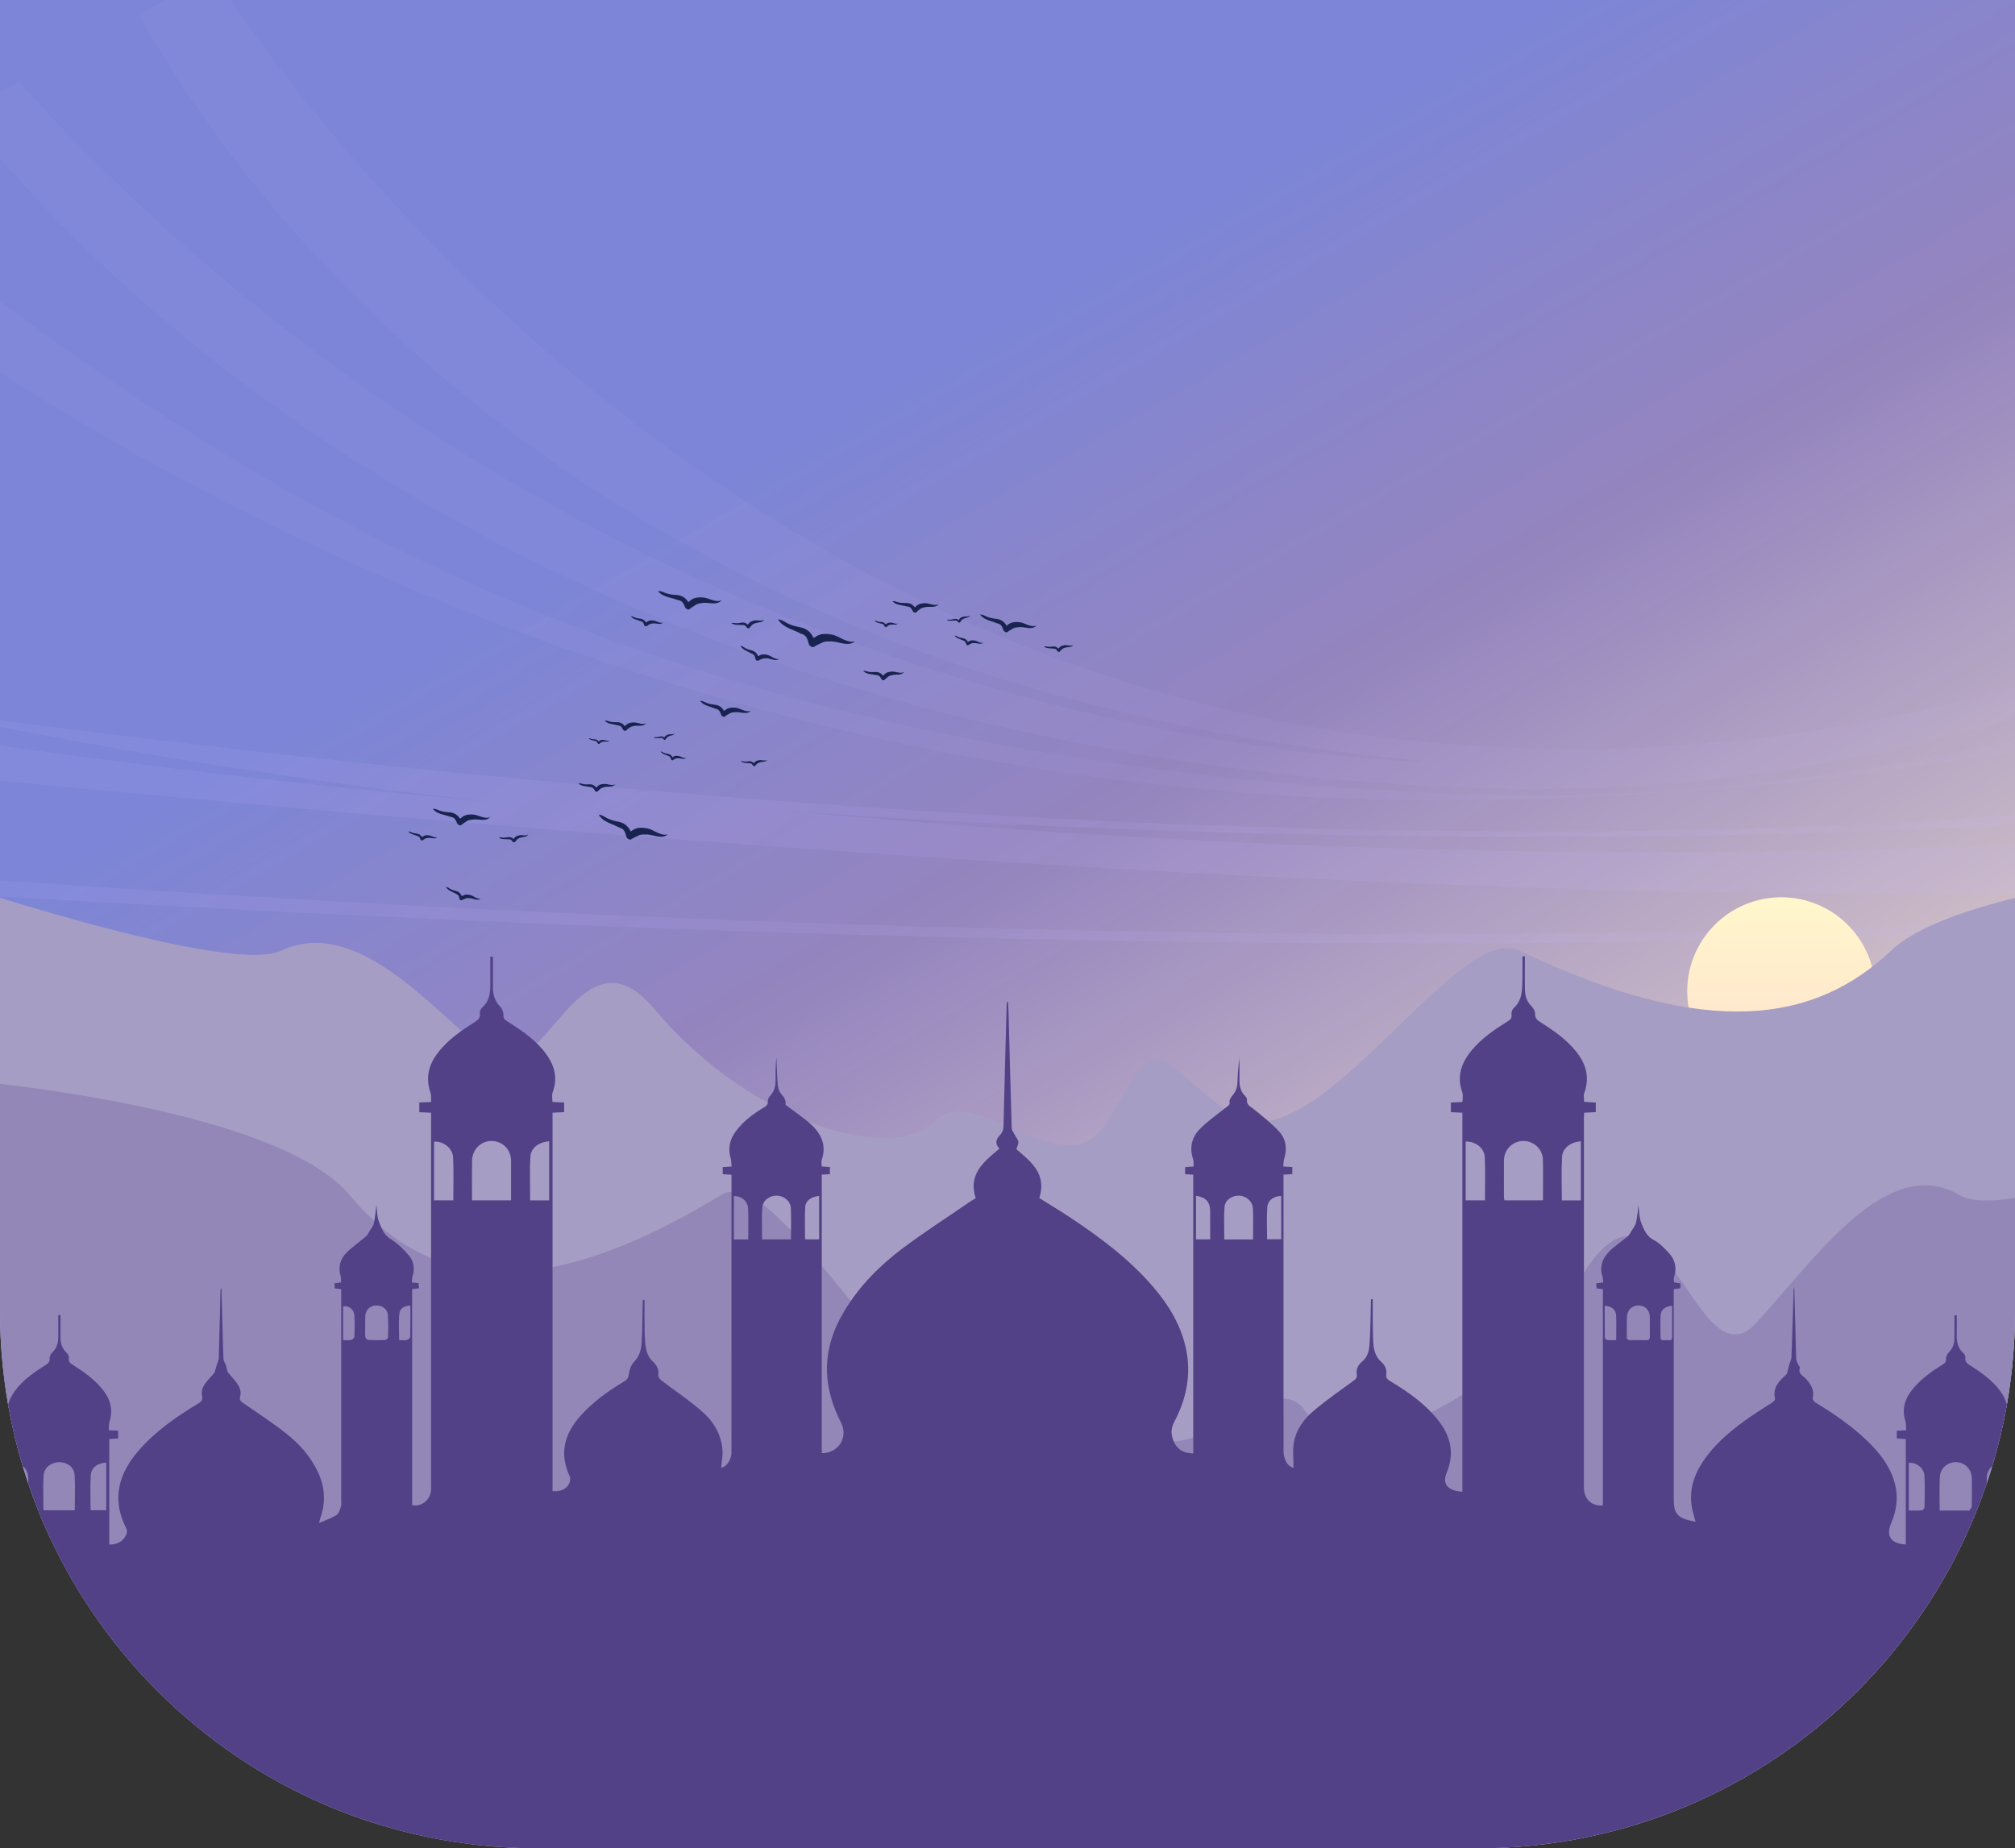 <svg width="375" height="344" viewBox="0 0 375 344" fill="none" xmlns="http://www.w3.org/2000/svg">
<rect x="0" y="0" width="375" height="344" fill="#333333" stroke="none"/>
<g clip-path="url(#clip0_16_745)">
<path d="M0 0H375V244C375 299.228 330.228 344 275 344H100C44.772 344 0 299.228 0 244V0Z" fill="url(#paint0_linear_16_745)"/>
<g clip-path="url(#clip1_16_745)">
<g opacity="0.53">
<g opacity="0.53">
<path opacity="0.21" d="M266.312 147.576C109.6 139.972 36.289 85.325 -29.118 33.574L-40.158 39.763C-40.158 39.763 86.033 153.921 281.424 148.823C476.815 143.725 523.623 69.376 523.623 69.376L521.519 66.674C498.661 85.61 405.589 154.33 266.312 147.576Z" fill="#C5B7FF"/>
<path opacity="0.21" d="M266.312 141.738C266.312 141.738 118.464 142.037 3.527 15.268L-6.766 21.041C10.709 44.049 91.546 136.705 266.319 146.349C380.606 152.661 461.833 99.254 510.415 52.413L508.973 50.562C508.973 50.562 414.336 151.265 266.319 138.212C118.302 125.159 39.666 -5 39.666 -5L25.847 2.747C45.634 38.094 110.762 128.107 266.312 141.738Z" fill="#C5B7FF"/>
</g>
<path opacity="0.21" d="M-123.105 153.706C-295.391 137.459 -326.302 127.575 -304.08 121.568C-309.197 120.769 -314.139 119.983 -318.847 119.23C-398.437 124.665 -418.757 135.471 -144.672 156.876C268.8 189.164 430.357 171.656 478.471 163.35C477.821 163.454 287.275 192.404 -123.105 153.706Z" fill="#C5B7FF"/>
<path opacity="0.21" d="M-115.417 133.348C356.683 185.404 470.814 162.558 495.459 153.739V144.985C460.495 151.187 338.013 168.656 145.602 150.843C145.602 150.843 347.695 167.175 495.459 140.316V132.854C350.371 171.961 120.036 150.44 -17.305 131.763C42.939 144.401 86.631 148.823 96.735 149.739C97.482 149.804 98.222 149.868 98.976 149.933C98.976 149.933 98.203 149.875 96.735 149.739C-24.442 139.322 -111.819 119.392 -134.541 113.846C-148.899 113.95 -208.196 114.47 -263.823 116.502C-265.759 116.645 -267.661 116.788 -269.525 116.938C-231.587 120.749 -181.103 126.107 -115.417 133.348Z" fill="#C5B7FF"/>
</g>
<g clip-path="url(#clip2_16_745)">
<path d="M159.025 119.371C157.643 119.757 156.144 118.355 154.821 118.112C154.072 117.969 153.255 117.895 152.517 118.146C152.142 118.277 151.85 118.479 151.513 118.685C151.483 118.704 151.453 118.73 151.419 118.749C150.944 117.745 150.202 117.007 148.95 116.752C148.115 116.583 147.309 116.403 146.548 116.01C146.001 115.725 145.469 115.32 144.844 115.275C144.825 115.272 144.817 115.275 144.802 115.275C145.488 116.531 146.983 116.995 148.283 117.565C148.519 117.67 148.752 117.778 148.976 117.91C149.13 117.951 149.28 117.999 149.419 118.063C150.044 118.352 150.254 118.876 150.415 119.468C150.456 119.584 150.49 119.708 150.513 119.832C150.621 120.195 151.037 120.491 151.423 120.427C151.854 120.146 152.307 119.903 152.776 119.719C153.012 119.584 153.255 119.468 153.521 119.431C153.746 119.393 153.967 119.382 154.184 119.389C154.402 119.371 154.623 119.367 154.848 119.382C156.238 119.472 157.928 120.397 159.112 119.36C159.078 119.36 159.052 119.36 159.025 119.371Z" fill="#19234F"/>
<path d="M163.042 125.651C163.121 125.654 163.203 125.658 163.278 125.669C163.627 125.733 163.795 125.965 163.952 126.239C163.99 126.291 164.02 126.347 164.046 126.407C164.144 126.572 164.391 126.666 164.571 126.583C164.754 126.389 164.942 126.209 165.151 126.059C165.249 125.961 165.358 125.875 165.481 125.819C165.59 125.774 165.695 125.74 165.803 125.714C165.908 125.677 166.017 125.647 166.133 125.624C166.834 125.493 167.789 125.733 168.239 125.07C168.224 125.074 168.209 125.077 168.201 125.085C167.564 125.452 166.646 124.95 165.961 124.999C165.571 125.025 165.159 125.092 164.825 125.313C164.657 125.422 164.537 125.561 164.398 125.71C164.383 125.725 164.372 125.737 164.361 125.755C163.997 125.317 163.537 125.047 162.885 125.081C162.45 125.103 162.03 125.118 161.599 125.021C161.296 124.95 160.981 124.819 160.663 124.879C160.655 124.879 160.648 124.882 160.644 124.882C161.142 125.414 161.94 125.456 162.66 125.572C162.783 125.594 162.915 125.621 163.042 125.651Z" fill="#19234F"/>
<path d="M142.843 121.892C142.464 121.802 142.049 121.743 141.666 121.855C141.468 121.911 141.318 122.009 141.142 122.106C141.127 122.113 141.108 122.125 141.093 122.136C140.876 121.611 140.516 121.214 139.883 121.053C139.46 120.944 139.055 120.836 138.676 120.611C138.403 120.45 138.144 120.229 137.822 120.191C137.815 120.191 137.807 120.191 137.803 120.191C138.122 120.851 138.875 121.124 139.523 121.45C139.643 121.506 139.756 121.574 139.868 121.641C139.947 121.668 140.022 121.694 140.089 121.731C140.404 121.896 140.494 122.17 140.561 122.473C140.584 122.533 140.591 122.597 140.602 122.66C140.651 122.852 140.853 123.009 141.048 122.986C141.277 122.855 141.517 122.743 141.76 122.66C141.884 122.597 142.011 122.544 142.146 122.529C142.262 122.514 142.378 122.514 142.487 122.526C142.596 122.522 142.708 122.526 142.824 122.537C143.532 122.619 144.368 123.136 145.001 122.634C144.986 122.634 144.975 122.634 144.956 122.634C144.24 122.807 143.506 122.057 142.843 121.892Z" fill="#19234F"/>
<path d="M130.756 111.192C130.141 111.162 129.482 111.188 128.924 111.469C128.635 111.611 128.421 111.806 128.178 112.008C128.155 112.027 128.133 112.05 128.11 112.072C127.623 111.319 126.956 110.809 125.926 110.742C125.244 110.697 124.581 110.641 123.929 110.405C123.464 110.236 122.996 109.97 122.49 110C122.475 110 122.468 110.004 122.457 110.008C123.138 110.933 124.382 111.143 125.484 111.458C125.683 111.514 125.881 111.581 126.072 111.66C126.2 111.675 126.323 111.697 126.439 111.735C126.971 111.896 127.193 112.297 127.387 112.75C127.432 112.844 127.474 112.934 127.503 113.031C127.627 113.309 127.991 113.503 128.29 113.41C128.609 113.136 128.939 112.893 129.294 112.698C129.471 112.563 129.65 112.45 129.86 112.387C130.036 112.334 130.209 112.301 130.381 112.282C130.553 112.244 130.73 112.218 130.909 112.203C132.03 112.128 133.476 112.687 134.308 111.727C134.285 111.731 134.263 111.731 134.24 111.742C133.187 112.203 131.839 111.248 130.756 111.192Z" fill="#19234F"/>
<path d="M138.126 116.332C138.193 116.321 138.253 116.317 138.317 116.321C138.602 116.332 138.763 116.501 138.916 116.699C138.95 116.741 138.984 116.782 139.01 116.823C139.108 116.943 139.314 116.992 139.448 116.909C139.572 116.733 139.707 116.572 139.857 116.426C139.924 116.336 139.999 116.257 140.093 116.201C140.172 116.149 140.254 116.115 140.34 116.081C140.419 116.04 140.501 116.006 140.591 115.976C141.135 115.796 141.921 115.886 142.214 115.309C142.202 115.309 142.191 115.313 142.184 115.324C141.719 115.684 140.925 115.384 140.385 115.497C140.078 115.56 139.756 115.658 139.512 115.868C139.392 115.976 139.31 116.096 139.216 116.231C139.205 116.242 139.201 116.257 139.194 116.272C138.856 115.957 138.459 115.793 137.942 115.894C137.598 115.957 137.264 116.014 136.912 115.984C136.661 115.961 136.395 115.89 136.148 115.969C136.144 115.969 136.136 115.972 136.133 115.976C136.59 116.347 137.23 116.291 137.815 116.306C137.916 116.31 138.025 116.317 138.126 116.332Z" fill="#19234F"/>
<path d="M121.602 115.497C121.291 115.467 120.954 115.463 120.662 115.59C120.512 115.658 120.4 115.748 120.265 115.849C120.254 115.856 120.246 115.868 120.231 115.879C119.999 115.482 119.673 115.204 119.148 115.144C118.8 115.103 118.466 115.058 118.137 114.923C117.904 114.826 117.672 114.676 117.413 114.68C117.41 114.68 117.402 114.68 117.398 114.68C117.721 115.171 118.35 115.309 118.908 115.5C119.006 115.534 119.107 115.572 119.201 115.617C119.268 115.628 119.328 115.643 119.388 115.665C119.658 115.763 119.759 115.973 119.845 116.209C119.864 116.257 119.883 116.306 119.898 116.355C119.954 116.497 120.137 116.606 120.291 116.568C120.46 116.437 120.636 116.321 120.819 116.231C120.913 116.171 121.007 116.115 121.115 116.089C121.209 116.066 121.299 116.055 121.385 116.047C121.475 116.032 121.565 116.025 121.659 116.021C122.232 116.01 122.959 116.332 123.408 115.868C123.397 115.868 123.386 115.871 123.375 115.875C122.816 116.074 122.153 115.553 121.602 115.497Z" fill="#19234F"/>
<path d="M185.021 115.8C185.193 115.86 185.366 115.927 185.534 116.006C185.647 116.025 185.759 116.055 185.86 116.089C186.328 116.257 186.505 116.624 186.658 117.037C186.692 117.119 186.726 117.205 186.752 117.291C186.849 117.546 187.164 117.737 187.434 117.666C187.73 117.437 188.037 117.239 188.359 117.078C188.517 116.965 188.689 116.872 188.876 116.827C189.037 116.785 189.195 116.767 189.348 116.759C189.502 116.733 189.659 116.718 189.824 116.714C190.825 116.696 192.084 117.265 192.87 116.452C192.852 116.452 192.829 116.456 192.81 116.459C191.844 116.819 190.69 115.901 189.731 115.804C189.184 115.748 188.595 115.744 188.086 115.969C187.823 116.081 187.625 116.242 187.4 116.415C187.378 116.43 187.355 116.448 187.336 116.467C186.939 115.778 186.366 115.29 185.452 115.182C184.845 115.111 184.26 115.032 183.687 114.792C183.279 114.62 182.874 114.361 182.424 114.365C182.413 114.365 182.406 114.369 182.394 114.369C182.96 115.223 184.054 115.467 185.021 115.8Z" fill="#19234F"/>
<path d="M198.101 120.09C197.824 120.131 197.531 120.206 197.307 120.383C197.19 120.472 197.112 120.577 197.026 120.693C197.018 120.705 197.011 120.716 196.999 120.727C196.715 120.435 196.37 120.266 195.902 120.33C195.594 120.371 195.295 120.409 194.98 120.364C194.755 120.33 194.523 120.255 194.298 120.315C194.294 120.315 194.29 120.319 194.283 120.323C194.669 120.671 195.246 120.652 195.767 120.693C195.86 120.701 195.954 120.712 196.048 120.731C196.108 120.723 196.164 120.723 196.22 120.731C196.471 120.753 196.606 120.911 196.733 121.094C196.763 121.132 196.79 121.169 196.812 121.211C196.891 121.327 197.074 121.375 197.194 121.308C197.31 121.158 197.438 121.019 197.58 120.9C197.648 120.825 197.715 120.761 197.801 120.712C197.876 120.671 197.955 120.641 198.026 120.615C198.101 120.585 198.176 120.555 198.255 120.532C198.749 120.397 199.446 120.514 199.731 120.015C199.723 120.015 199.712 120.019 199.705 120.027C199.277 120.323 198.588 120.015 198.101 120.09Z" fill="#19234F"/>
<path d="M180.172 119.465C180.157 119.476 180.15 119.483 180.139 119.491C179.955 119.124 179.674 118.865 179.209 118.786C178.902 118.734 178.606 118.678 178.321 118.539C178.119 118.442 177.917 118.299 177.684 118.288C177.681 118.288 177.673 118.288 177.669 118.288C177.935 118.741 178.49 118.891 178.973 119.09C179.059 119.124 179.149 119.161 179.232 119.206C179.288 119.221 179.344 119.236 179.393 119.258C179.629 119.356 179.708 119.547 179.779 119.761C179.798 119.802 179.809 119.847 179.816 119.892C179.861 120.027 180.015 120.128 180.157 120.101C180.315 119.993 180.476 119.899 180.644 119.824C180.731 119.772 180.817 119.731 180.914 119.712C181 119.693 181.079 119.689 181.158 119.689C181.236 119.678 181.319 119.674 181.401 119.678C181.915 119.697 182.544 120.015 182.967 119.622C182.956 119.622 182.945 119.622 182.937 119.622C182.435 119.779 181.866 119.285 181.379 119.21C181.102 119.169 180.802 119.15 180.532 119.251C180.393 119.307 180.292 119.386 180.172 119.465Z" fill="#19234F"/>
<path d="M168.778 112.87C168.868 112.874 168.962 112.885 169.048 112.9C169.438 112.986 169.621 113.26 169.786 113.574C169.824 113.634 169.857 113.702 169.884 113.769C169.989 113.96 170.262 114.076 170.472 113.994C170.682 113.78 170.907 113.589 171.15 113.425C171.266 113.32 171.39 113.226 171.536 113.17C171.66 113.121 171.783 113.091 171.907 113.065C172.027 113.031 172.15 113.001 172.278 112.982C173.076 112.863 174.144 113.174 174.683 112.443C174.668 112.443 174.653 112.45 174.638 112.458C173.904 112.848 172.885 112.241 172.109 112.267C171.667 112.282 171.199 112.338 170.813 112.574C170.614 112.694 170.476 112.844 170.311 113.005C170.296 113.02 170.281 113.035 170.266 113.054C169.876 112.544 169.367 112.218 168.628 112.229C168.138 112.237 167.658 112.237 167.178 112.106C166.834 112.012 166.485 111.851 166.126 111.9C166.114 111.9 166.107 111.903 166.099 111.907C166.643 112.529 167.546 112.604 168.351 112.773C168.494 112.791 168.636 112.829 168.778 112.87Z" fill="#19234F"/>
<path d="M177.449 115.508C177.524 115.504 177.598 115.504 177.677 115.508C177.722 115.497 177.767 115.489 177.812 115.489C178.018 115.485 178.142 115.594 178.262 115.729C178.288 115.755 178.314 115.785 178.337 115.811C178.415 115.894 178.565 115.916 178.655 115.849C178.734 115.718 178.82 115.594 178.921 115.478C178.962 115.414 179.015 115.351 179.078 115.306C179.131 115.268 179.187 115.234 179.247 115.208C179.3 115.174 179.359 115.144 179.419 115.118C179.798 114.957 180.367 114.976 180.54 114.545C180.532 114.545 180.525 114.552 180.521 114.556C180.206 114.841 179.625 114.672 179.243 114.785C179.026 114.848 178.801 114.935 178.64 115.103C178.558 115.186 178.509 115.279 178.449 115.381C178.442 115.388 178.434 115.399 178.434 115.41C178.175 115.208 177.879 115.114 177.516 115.212C177.273 115.279 177.036 115.339 176.782 115.339C176.602 115.339 176.403 115.302 176.235 115.373C176.231 115.377 176.227 115.377 176.223 115.381C176.576 115.609 177.033 115.534 177.449 115.508Z" fill="#19234F"/>
<path d="M163.874 116.036C163.945 116.055 164.016 116.077 164.091 116.1C164.14 116.104 164.185 116.115 164.23 116.126C164.425 116.178 164.511 116.325 164.586 116.486C164.605 116.519 164.623 116.553 164.634 116.587C164.683 116.684 164.818 116.752 164.927 116.718C165.039 116.613 165.159 116.523 165.286 116.444C165.346 116.392 165.414 116.351 165.489 116.325C165.552 116.306 165.616 116.287 165.684 116.283C165.744 116.265 165.807 116.257 165.878 116.246C166.287 116.205 166.826 116.392 167.119 116.032C167.111 116.032 167.1 116.036 167.096 116.04C166.71 116.22 166.204 115.882 165.807 115.879C165.579 115.875 165.343 115.89 165.137 115.999C165.035 116.055 164.96 116.13 164.871 116.205C164.859 116.212 164.852 116.22 164.844 116.231C164.657 115.957 164.406 115.781 164.028 115.766C163.776 115.759 163.533 115.744 163.289 115.665C163.117 115.609 162.941 115.515 162.757 115.534C162.754 115.534 162.746 115.534 162.746 115.534C163.008 115.871 163.465 115.935 163.874 116.036Z" fill="#19234F"/>
<path d="M124.21 155.303C122.966 155.647 121.621 154.392 120.433 154.171C119.759 154.044 119.028 153.976 118.365 154.205C118.028 154.321 117.765 154.505 117.462 154.692C117.436 154.711 117.406 154.729 117.38 154.752C116.952 153.849 116.285 153.186 115.161 152.957C114.412 152.804 113.689 152.646 113.003 152.29C112.512 152.036 112.033 151.668 111.471 151.631C111.456 151.627 111.445 151.631 111.433 151.631C112.052 152.759 113.393 153.175 114.562 153.688C114.776 153.782 114.982 153.879 115.184 153.995C115.323 154.033 115.454 154.074 115.581 154.134C116.143 154.392 116.33 154.864 116.477 155.396C116.514 155.501 116.544 155.61 116.566 155.722C116.664 156.048 117.039 156.314 117.383 156.258C117.773 156.003 118.178 155.786 118.597 155.621C118.807 155.498 119.028 155.396 119.268 155.359C119.47 155.325 119.669 155.318 119.864 155.321C120.059 155.306 120.257 155.303 120.459 155.314C121.711 155.393 123.225 156.228 124.289 155.295C124.255 155.295 124.232 155.295 124.21 155.303Z" fill="#19234F"/>
<path d="M109.8 146.483C109.871 146.486 109.946 146.49 110.013 146.501C110.324 146.558 110.478 146.767 110.62 147.015C110.654 147.063 110.68 147.112 110.707 147.165C110.797 147.311 111.018 147.397 111.179 147.326C111.344 147.15 111.512 146.989 111.7 146.854C111.789 146.767 111.883 146.689 111.996 146.64C112.093 146.599 112.19 146.569 112.284 146.546C112.378 146.513 112.479 146.486 112.58 146.468C113.21 146.348 114.068 146.565 114.472 145.969C114.461 145.973 114.446 145.977 114.438 145.984C113.869 146.314 113.041 145.864 112.423 145.906C112.074 145.932 111.703 145.988 111.404 146.187C111.254 146.284 111.145 146.412 111.021 146.543C111.01 146.554 110.999 146.565 110.988 146.584C110.662 146.19 110.25 145.951 109.661 145.981C109.272 146.003 108.893 146.014 108.507 145.924C108.234 145.861 107.949 145.745 107.664 145.797C107.657 145.797 107.649 145.801 107.646 145.801C108.095 146.28 108.811 146.314 109.455 146.419C109.568 146.43 109.688 146.453 109.8 146.483Z" fill="#19234F"/>
<path d="M87.525 166.588C87.184 166.506 86.813 166.453 86.468 166.554C86.292 166.603 86.154 166.693 85.996 166.783C85.981 166.791 85.966 166.798 85.955 166.809C85.76 166.337 85.438 165.981 84.868 165.835C84.49 165.738 84.127 165.64 83.786 165.438C83.538 165.296 83.306 165.097 83.017 165.059C83.01 165.059 83.006 165.059 82.999 165.059C83.284 165.651 83.962 165.899 84.543 166.187C84.647 166.24 84.749 166.296 84.85 166.36C84.921 166.382 84.985 166.408 85.048 166.442C85.329 166.588 85.412 166.835 85.472 167.109C85.49 167.165 85.498 167.221 85.509 167.278C85.55 167.446 85.738 167.592 85.91 167.57C86.116 167.454 86.33 167.349 86.547 167.278C86.659 167.218 86.772 167.173 86.895 167.161C87 167.15 87.102 167.15 87.203 167.158C87.3 167.154 87.401 167.158 87.506 167.169C88.143 167.244 88.896 167.708 89.462 167.259C89.451 167.259 89.436 167.259 89.425 167.259C88.784 167.409 88.124 166.734 87.525 166.588Z" fill="#19234F"/>
<path d="M88.005 151.597C87.454 151.571 86.862 151.593 86.36 151.848C86.101 151.976 85.906 152.152 85.689 152.331C85.667 152.346 85.648 152.369 85.629 152.391C85.191 151.713 84.591 151.256 83.666 151.196C83.052 151.155 82.46 151.106 81.871 150.893C81.455 150.743 81.032 150.503 80.579 150.529C80.567 150.529 80.556 150.533 80.549 150.537C81.163 151.369 82.28 151.556 83.269 151.841C83.449 151.893 83.625 151.949 83.797 152.02C83.909 152.035 84.022 152.054 84.127 152.088C84.606 152.234 84.801 152.594 84.977 153.002C85.019 153.085 85.052 153.167 85.082 153.253C85.195 153.5 85.521 153.677 85.79 153.594C86.075 153.347 86.371 153.13 86.693 152.953C86.851 152.834 87.012 152.729 87.199 152.672C87.356 152.624 87.514 152.597 87.668 152.579C87.821 152.545 87.982 152.523 88.143 152.511C89.151 152.444 90.451 152.946 91.197 152.084C91.178 152.088 91.156 152.088 91.137 152.099C90.185 152.504 88.975 151.646 88.005 151.597Z" fill="#19234F"/>
<path d="M94.625 156.217C94.685 156.21 94.741 156.206 94.798 156.21C95.052 156.217 95.198 156.371 95.337 156.55C95.367 156.588 95.397 156.625 95.423 156.663C95.51 156.772 95.693 156.816 95.817 156.742C95.929 156.584 96.049 156.438 96.184 156.307C96.244 156.228 96.311 156.157 96.397 156.105C96.469 156.06 96.544 156.026 96.619 155.996C96.69 155.958 96.765 155.928 96.843 155.902C97.334 155.741 98.039 155.82 98.301 155.303C98.293 155.303 98.282 155.307 98.275 155.314C97.855 155.636 97.143 155.366 96.66 155.468C96.382 155.524 96.094 155.61 95.877 155.801C95.768 155.899 95.693 156.007 95.611 156.127C95.603 156.138 95.596 156.15 95.588 156.165C95.285 155.884 94.929 155.734 94.464 155.824C94.157 155.884 93.853 155.932 93.539 155.902C93.314 155.88 93.074 155.816 92.853 155.887C92.849 155.887 92.846 155.891 92.842 155.895C93.25 156.228 93.827 156.176 94.356 156.191C94.438 156.195 94.532 156.202 94.625 156.217Z" fill="#19234F"/>
<path d="M79.777 155.468C79.499 155.441 79.196 155.438 78.93 155.554C78.795 155.614 78.694 155.696 78.574 155.786C78.566 155.794 78.555 155.801 78.544 155.812C78.338 155.456 78.042 155.209 77.57 155.153C77.255 155.115 76.955 155.074 76.663 154.954C76.453 154.864 76.247 154.733 76.011 154.737C76.007 154.737 76 154.737 75.996 154.737C76.288 155.179 76.854 155.303 77.352 155.475C77.442 155.505 77.528 155.539 77.615 155.58C77.675 155.587 77.731 155.602 77.783 155.621C78.023 155.707 78.117 155.895 78.195 156.108C78.214 156.153 78.229 156.194 78.244 156.239C78.297 156.367 78.458 156.464 78.596 156.43C78.746 156.314 78.907 156.209 79.072 156.127C79.155 156.071 79.241 156.022 79.338 156C79.424 155.977 79.503 155.97 79.582 155.962C79.66 155.951 79.743 155.94 79.825 155.94C80.342 155.932 80.994 156.221 81.395 155.801C81.384 155.801 81.373 155.805 81.365 155.809C80.871 155.985 80.275 155.516 79.777 155.468Z" fill="#19234F"/>
<path d="M132.666 131.72C132.824 131.773 132.977 131.836 133.127 131.904C133.229 131.923 133.33 131.949 133.42 131.979C133.839 132.132 134 132.458 134.135 132.829C134.165 132.904 134.195 132.979 134.218 133.058C134.308 133.286 134.589 133.459 134.832 133.395C135.098 133.189 135.375 133.009 135.664 132.867C135.806 132.766 135.96 132.679 136.129 132.642C136.275 132.604 136.413 132.586 136.552 132.582C136.691 132.559 136.833 132.544 136.979 132.541C137.878 132.526 139.01 133.035 139.718 132.305C139.699 132.305 139.681 132.305 139.666 132.312C138.796 132.634 137.758 131.81 136.897 131.724C136.406 131.675 135.878 131.668 135.417 131.87C135.181 131.971 135.001 132.117 134.798 132.271C134.78 132.286 134.761 132.301 134.742 132.316C134.386 131.694 133.873 131.259 133.049 131.162C132.505 131.098 131.981 131.027 131.464 130.813C131.097 130.66 130.733 130.424 130.328 130.431C130.321 130.431 130.313 130.435 130.302 130.435C130.812 131.199 131.797 131.417 132.666 131.72Z" fill="#19234F"/>
<path d="M141.303 141.484C141.052 141.522 140.793 141.586 140.591 141.747C140.486 141.829 140.419 141.923 140.336 142.024C140.329 142.032 140.321 142.043 140.314 142.054C140.059 141.792 139.748 141.642 139.328 141.698C139.051 141.736 138.781 141.769 138.5 141.728C138.298 141.698 138.088 141.631 137.89 141.683C137.886 141.683 137.882 141.687 137.878 141.691C138.227 142.005 138.744 141.987 139.209 142.024C139.295 142.032 139.377 142.039 139.463 142.058C139.516 142.05 139.564 142.05 139.617 142.058C139.842 142.076 139.965 142.219 140.078 142.387C140.104 142.421 140.127 142.455 140.149 142.489C140.22 142.59 140.385 142.639 140.494 142.575C140.599 142.44 140.715 142.316 140.838 142.208C140.898 142.14 140.962 142.08 141.037 142.039C141.104 142.002 141.176 141.975 141.239 141.953C141.307 141.927 141.374 141.9 141.445 141.878C141.891 141.754 142.517 141.863 142.772 141.413C142.764 141.413 142.757 141.417 142.749 141.421C142.36 141.691 141.741 141.417 141.303 141.484Z" fill="#19234F"/>
<path d="M125.192 140.922C125.181 140.934 125.169 140.937 125.162 140.949C124.997 140.619 124.742 140.387 124.326 140.316C124.049 140.267 123.783 140.218 123.528 140.094C123.345 140.008 123.165 139.881 122.959 139.87C122.955 139.87 122.951 139.87 122.948 139.87C123.187 140.274 123.686 140.409 124.12 140.589C124.199 140.619 124.278 140.653 124.353 140.69C124.405 140.705 124.454 140.716 124.499 140.739C124.712 140.825 124.783 141.001 124.843 141.192C124.858 141.23 124.87 141.271 124.877 141.312C124.915 141.432 125.057 141.522 125.184 141.499C125.323 141.402 125.469 141.32 125.623 141.252C125.701 141.207 125.78 141.166 125.863 141.151C125.937 141.136 126.012 141.129 126.08 141.129C126.151 141.117 126.226 141.117 126.297 141.117C126.758 141.132 127.324 141.421 127.702 141.065C127.691 141.065 127.683 141.065 127.676 141.065C127.223 141.207 126.713 140.761 126.278 140.694C126.027 140.656 125.758 140.638 125.518 140.731C125.394 140.78 125.301 140.851 125.192 140.922Z" fill="#19234F"/>
<path d="M114.955 134.999C115.038 135.002 115.12 135.01 115.195 135.025C115.544 135.104 115.712 135.347 115.858 135.628C115.892 135.684 115.922 135.744 115.948 135.804C116.042 135.977 116.289 136.082 116.477 136.007C116.664 135.816 116.866 135.643 117.084 135.497C117.189 135.403 117.297 135.317 117.428 135.268C117.541 135.227 117.649 135.197 117.762 135.175C117.87 135.145 117.979 135.119 118.095 135.1C118.811 134.991 119.77 135.272 120.257 134.617C120.246 134.617 120.231 134.624 120.216 134.628C119.557 134.976 118.639 134.433 117.942 134.455C117.544 134.47 117.121 134.519 116.776 134.729C116.6 134.838 116.473 134.972 116.327 135.115C116.316 135.126 116.301 135.141 116.286 135.16C115.933 134.703 115.476 134.407 114.813 134.418C114.371 134.425 113.944 134.425 113.513 134.309C113.202 134.223 112.887 134.081 112.565 134.126C112.554 134.126 112.55 134.129 112.542 134.133C113.03 134.691 113.839 134.759 114.566 134.909C114.697 134.928 114.828 134.957 114.955 134.999Z" fill="#19234F"/>
<path d="M122.745 137.367C122.812 137.363 122.88 137.363 122.951 137.367C122.992 137.356 123.034 137.352 123.075 137.348C123.258 137.344 123.371 137.442 123.479 137.562C123.506 137.588 123.524 137.61 123.547 137.637C123.614 137.712 123.749 137.73 123.832 137.67C123.903 137.554 123.981 137.438 124.071 137.341C124.109 137.281 124.154 137.228 124.214 137.183C124.262 137.149 124.315 137.12 124.367 137.093C124.416 137.063 124.469 137.033 124.521 137.011C124.862 136.865 125.375 136.883 125.529 136.494C125.521 136.494 125.518 136.501 125.51 136.505C125.229 136.76 124.705 136.61 124.364 136.711C124.169 136.771 123.966 136.846 123.82 136.996C123.745 137.071 123.7 137.153 123.648 137.243C123.641 137.251 123.637 137.262 123.633 137.269C123.401 137.09 123.135 137.003 122.809 137.093C122.591 137.157 122.378 137.209 122.149 137.206C121.988 137.206 121.812 137.172 121.658 137.236C121.655 137.239 121.651 137.239 121.647 137.243C121.962 137.46 122.37 137.389 122.745 137.367Z" fill="#19234F"/>
<path d="M110.549 137.843C110.613 137.857 110.677 137.88 110.744 137.902C110.785 137.906 110.826 137.914 110.868 137.925C111.044 137.974 111.122 138.101 111.186 138.251C111.201 138.281 111.22 138.311 111.231 138.345C111.276 138.434 111.396 138.494 111.493 138.461C111.595 138.367 111.703 138.285 111.819 138.213C111.876 138.168 111.935 138.127 111.999 138.105C112.055 138.086 112.115 138.071 112.172 138.067C112.228 138.052 112.284 138.045 112.344 138.034C112.711 137.996 113.194 138.165 113.457 137.843C113.449 137.843 113.442 137.846 113.438 137.85C113.093 138.011 112.636 137.708 112.28 137.704C112.074 137.7 111.861 137.715 111.677 137.813C111.583 137.861 111.516 137.929 111.437 137.996C111.43 138.004 111.422 138.011 111.415 138.019C111.246 137.775 111.021 137.614 110.68 137.603C110.455 137.595 110.234 137.584 110.017 137.513C109.863 137.464 109.706 137.378 109.538 137.397C109.534 137.397 109.53 137.397 109.53 137.397C109.77 137.693 110.182 137.753 110.549 137.843Z" fill="#19234F"/>
</g>
</g>
<circle cx="331.5" cy="184.5" r="17.5" fill="url(#paint1_linear_16_745)"/>
<path d="M424 160C424 160 365.841 163.76 351.933 176.931C338.026 190.102 318.075 193.861 282.815 176.931C270.814 171.156 244.181 218.336 228.731 207.057C213.277 195.754 216.371 191.183 206.113 208.654C198.318 221.924 181.246 200.84 174.082 208.654C166.918 216.468 140.271 209.809 121.821 187.841C107.352 170.615 101.169 205.189 90.21 195.778C79.252 186.367 65.764 170.615 52.282 176.955C41.398 182.066 -21.906 160 -21.906 160L-24 288L424 265.393V160Z" fill="#A69DC4"/>
<g clip-path="url(#clip3_16_745)">
<path d="M-7 201C-7 201 51.159 205.758 65.067 222.428C78.975 239.098 98.925 243.856 134.185 222.428C146.186 215.119 172.819 274.831 188.269 260.557C203.723 246.251 200.629 240.466 210.887 262.578C218.682 279.372 235.754 252.688 242.918 262.578C250.082 272.468 276.729 264.04 295.179 236.236C309.648 214.435 315.831 258.193 326.79 246.282C337.748 234.37 351.235 214.435 364.718 222.459C375.602 228.928 438.906 201 438.906 201L441 363L-7 334.388V201Z" fill="#9387B8"/>
</g>
<path d="M0 266.247C0.578 266.247 1.154 266.247 1.863 266.247C1.811 265.615 1.869 265.076 1.709 264.609C0.963 262.421 1.529 260.513 2.861 258.759C4.344 256.808 6.32 255.429 8.358 254.134C8.865 253.812 9.311 253.56 9.231 252.802C9.194 252.452 9.467 251.97 9.746 251.702C10.608 250.88 10.844 249.868 10.844 248.749C10.846 247.419 10.844 246.091 10.844 244.761C10.983 244.761 11.121 244.761 11.26 244.759C11.26 246.105 11.266 247.452 11.258 248.798C11.252 249.919 11.49 250.927 12.358 251.741C12.619 251.987 12.893 252.458 12.836 252.765C12.682 253.589 13.219 253.816 13.739 254.146C15.778 255.445 17.735 256.847 19.229 258.783C20.561 260.507 21.067 262.404 20.389 264.554C20.239 265.031 20.284 265.57 20.229 266.191C20.858 266.222 21.393 266.249 21.998 266.279C21.998 266.757 21.998 267.195 21.998 267.738C21.469 267.769 20.936 267.8 20.338 267.835C20.338 274.404 20.338 280.925 20.338 287.48C21.473 287.443 22.453 287.176 23.125 286.256C23.534 285.695 23.831 285.115 23.453 284.369C20.727 278.972 22.086 274.23 25.854 269.917C28.973 266.347 32.825 263.681 36.848 261.253C37.475 260.874 37.778 260.579 37.596 259.742C37.344 258.577 38.001 257.626 38.776 256.786C39.196 256.331 39.583 255.847 39.936 255.433C40.085 254.929 40.233 254.419 40.385 253.909C40.495 253.55 40.7 253.196 40.712 252.837C40.837 248.642 40.932 244.446 41.038 240.251C41.042 240.06 41.063 239.868 41.212 239.677C41.294 242.696 41.372 245.714 41.456 248.734C41.495 250.163 41.516 251.595 41.606 253.023C41.628 253.372 41.919 253.698 42.032 254.052C42.171 254.482 42.251 254.929 42.354 255.355C42.817 255.898 43.362 256.501 43.87 257.136C44.524 257.952 44.979 258.888 44.7 259.935C44.514 260.628 44.843 260.839 45.298 261.154C47.94 262.988 50.643 264.745 53.171 266.728C55.638 268.664 57.749 270.98 59.12 273.865C60.46 276.687 60.692 279.58 59.606 282.543C59.542 282.716 59.522 282.906 59.397 283.463C60.64 282.908 61.71 282.556 62.626 281.966C63.062 281.685 63.261 280.97 63.456 280.412C63.579 280.062 63.501 279.638 63.501 279.248C63.503 266.521 63.503 253.792 63.503 241.065C63.503 240.712 63.503 240.36 63.503 239.956C63.081 239.897 62.739 239.851 62.296 239.79C62.278 239.497 62.259 239.196 62.239 238.862C62.675 238.8 63.02 238.749 63.481 238.683C63.458 238.302 63.503 237.911 63.401 237.561C62.905 235.87 63.269 234.343 64.483 233.145C65.608 232.036 66.933 231.128 68.138 230.095C68.417 229.854 68.581 229.472 68.776 229.141C69.064 228.655 69.468 228.184 69.577 227.657C69.833 226.405 69.946 225.122 70.066 224.221C70.171 225.038 70.107 226.329 70.54 227.423C71.001 228.587 71.423 229.837 72.71 230.616C73.935 231.356 75.001 232.431 75.968 233.509C76.976 234.632 77.261 236.028 76.781 237.53C76.669 237.88 76.691 238.272 76.646 238.69C77.101 238.741 77.448 238.78 77.9 238.829C77.921 239.124 77.943 239.425 77.966 239.774C77.513 239.831 77.136 239.878 76.698 239.933C76.698 253.353 76.698 266.749 76.698 280.14C78.431 280.486 80.044 279.213 80.218 277.382C80.243 277.125 80.226 276.863 80.226 276.601C80.226 253.847 80.226 231.095 80.226 208.34C80.226 207.957 80.226 207.575 80.226 207.102C79.46 207.067 78.792 207.038 78.032 207.002C78.032 206.422 78.032 205.862 78.032 205.196C78.722 205.164 79.417 205.135 80.251 205.098C80.202 204.448 80.277 203.84 80.099 203.321C79.148 200.53 79.808 198.086 81.566 195.84C83.382 193.518 85.763 191.873 88.208 190.313C88.859 189.899 89.425 189.555 89.292 188.613C89.244 188.262 89.486 187.738 89.767 187.49C91.146 186.274 91.255 184.674 91.255 183.02C91.253 181.363 91.255 179.707 91.255 178.051C91.415 178.051 91.576 178.051 91.738 178.049C91.738 179.93 91.748 181.811 91.734 183.69C91.724 185.078 92.056 186.297 93.072 187.34C93.441 187.719 93.71 188.383 93.689 188.903C93.662 189.559 93.939 189.795 94.406 190.088C96.781 191.576 99.099 193.143 100.947 195.297C102.976 197.662 103.992 200.248 102.838 203.377C102.662 203.854 102.812 204.452 102.812 205.092C103.547 205.129 104.242 205.163 104.99 205.2C104.99 205.811 104.99 206.348 104.99 206.995C104.281 207.028 103.586 207.059 102.83 207.094C102.83 230.61 102.83 254.062 102.83 277.505C104.199 277.685 105.416 277.181 105.927 276.119C106.111 275.736 106.191 275.136 106.021 274.773C104.023 270.499 105.064 266.798 108.078 263.46C110.412 260.874 113.213 258.867 116.189 257.099C116.791 256.741 116.961 256.363 117.047 255.669C117.142 254.894 117.48 254.009 118.012 253.456C119.037 252.388 119.363 251.124 119.428 249.775C119.547 247.306 119.555 244.831 119.613 242.358C119.617 242.212 119.652 242.063 119.672 241.917C119.762 241.919 119.853 241.919 119.943 241.921C119.943 243.126 119.932 244.329 119.947 245.534C119.965 246.933 119.945 248.337 120.057 249.728C120.168 251.132 120.439 252.493 121.598 253.523C122.297 254.146 122.633 254.97 122.525 255.976C122.494 256.273 122.797 256.706 123.072 256.915C125.521 258.788 128.1 260.505 130.438 262.505C132.68 264.423 134.272 266.867 134.461 269.941C134.527 271.019 134.297 272.117 134.205 273.191C135.119 273.025 135.949 271.966 136.112 270.679C136.139 270.455 136.129 270.224 136.129 269.996C136.135 253.169 136.135 236.341 136.135 219.512C136.135 219.255 136.135 218.997 136.135 218.645C135.59 218.61 135.088 218.577 134.502 218.54C134.502 218.143 134.502 217.743 134.502 217.229C134.979 217.194 135.481 217.159 136.151 217.11C136.098 216.59 136.125 216.077 135.986 215.612C135.43 213.751 135.801 212.081 136.938 210.553C138.342 208.665 140.197 207.297 142.186 206.096C142.635 205.825 142.938 205.582 142.893 204.967C142.869 204.629 143.092 204.194 143.34 203.932C144.106 203.123 144.334 202.164 144.332 201.104C144.328 199.653 144.332 198.203 144.487 196.752C144.563 198.44 144.604 200.129 144.733 201.813C144.776 202.362 144.922 202.989 145.241 203.413C145.733 204.065 146.338 204.588 146.192 205.536C146.168 205.682 146.586 205.907 146.811 206.081C148.223 207.17 149.733 208.159 151.032 209.37C152.907 211.118 153.832 213.249 152.928 215.876C152.811 216.215 152.913 216.631 152.913 217.098C153.416 217.137 153.891 217.174 154.444 217.217C154.444 217.628 154.444 218.032 154.444 218.54C153.973 218.565 153.471 218.592 152.934 218.622C152.934 235.948 152.934 253.208 152.934 270.47C156.051 270.476 157.893 267.519 156.536 264.824C155.045 261.867 154.022 258.792 153.909 255.435C153.766 251.185 155.077 247.374 157.252 243.814C160.022 239.278 163.717 235.548 167.919 232.388C171.993 229.323 176.298 226.565 180.503 223.676C180.823 223.456 181.163 223.264 181.579 223.007C180.112 218.549 183.118 216.186 186.009 213.778C185.231 213.004 185.212 212.184 186.067 211.293C186.556 210.786 186.737 210.282 186.753 209.583C186.929 202.004 187.144 194.428 187.349 186.852C187.353 186.697 187.382 186.545 187.597 186.381C187.628 187.022 187.671 187.662 187.688 188.303C187.884 195.522 188.069 202.741 188.288 209.959C188.3 210.327 188.571 210.696 188.753 211.049C189.003 211.532 189.397 211.971 189.513 212.479C189.597 212.844 189.325 213.292 189.159 213.897C191.763 216.133 194.884 218.446 193.417 222.975C195.39 224.216 197.366 225.405 199.286 226.678C204.857 230.376 210.185 234.374 214.578 239.479C217.457 242.825 219.718 246.513 220.685 250.874C221.769 255.763 220.8 260.367 218.499 264.716C217.726 266.179 217.978 267.492 218.695 268.781C219.39 270.029 220.599 270.47 222.066 270.517C222.066 253.218 222.066 235.956 222.066 218.635C221.566 218.604 221.091 218.573 220.548 218.538C220.548 218.108 220.548 217.708 220.548 217.231C221.031 217.192 221.505 217.155 222.138 217.102C222.105 216.618 222.168 216.124 222.025 215.696C221.316 213.557 221.822 211.622 223.318 210.11C224.791 208.622 226.543 207.409 228.187 206.094C228.535 205.815 228.925 205.694 228.822 205.055C228.763 204.696 229.103 204.202 229.384 203.872C229.992 203.157 230.267 202.364 230.297 201.436C230.343 199.942 230.441 198.451 230.672 196.959C230.672 198.393 230.658 199.825 230.675 201.258C230.687 202.243 230.92 203.155 231.642 203.893C231.84 204.094 232.086 204.405 232.06 204.637C231.949 205.666 232.724 205.942 233.349 206.45C234.957 207.752 236.603 209.045 238.008 210.551C239.322 211.96 239.596 213.768 238.996 215.663C238.863 216.081 238.887 216.547 238.826 217.106C239.418 217.145 239.92 217.178 240.502 217.215C240.502 217.639 240.502 218.04 240.502 218.538C240.017 218.563 239.512 218.589 238.867 218.622C238.867 218.944 238.867 219.257 238.867 219.569C238.867 236.366 238.867 253.163 238.869 269.958C238.869 271.689 239.59 272.884 240.736 273.216C240.736 271.679 240.533 270.082 240.783 268.558C241.187 266.093 242.666 264.099 244.525 262.535C246.855 260.572 249.369 258.827 251.834 257.029C252.32 256.673 252.623 256.419 252.496 255.722C252.318 254.743 252.863 253.939 253.572 253.341C254.524 252.542 254.772 251.403 254.856 250.351C255.068 247.696 255.053 245.023 255.129 242.356C255.135 242.171 255.15 241.987 255.16 241.804C255.266 241.802 255.369 241.802 255.475 241.8C255.475 243.038 255.465 244.278 255.477 245.517C255.49 246.915 255.49 248.316 255.563 249.712C255.635 251.111 255.912 252.446 257.041 253.454C257.727 254.066 258.135 254.845 257.994 255.794C257.902 256.411 258.166 256.71 258.672 257.015C262.197 259.142 265.561 261.484 268.035 264.859C270.139 267.728 270.612 270.839 269.211 274.166C268.541 275.755 269.065 276.914 270.735 277.416C271.159 277.543 271.614 277.57 272.153 277.66C272.153 254.097 272.153 230.653 272.153 207.104C271.459 207.069 270.764 207.032 270.012 206.995C270.012 206.393 270.012 205.856 270.012 205.204C270.711 205.168 271.407 205.135 272.172 205.096C272.172 204.473 272.328 203.848 272.147 203.346C271.026 200.252 272.018 197.686 274.01 195.342C275.848 193.182 278.161 191.608 280.54 190.121C281.03 189.815 281.397 189.57 281.297 188.863C281.241 188.467 281.42 187.883 281.709 187.621C283.368 186.121 283.286 184.139 283.329 182.19C283.36 180.793 283.335 179.397 283.335 178C283.487 178 283.637 178 283.79 178C283.79 180.107 283.747 182.217 283.807 184.322C283.836 185.365 284.116 186.352 284.92 187.156C285.305 187.543 285.708 188.156 285.686 188.651C285.649 189.541 286.09 189.881 286.731 190.285C289.157 191.815 291.507 193.444 293.329 195.717C295.161 198.002 295.889 200.494 294.866 203.348C294.811 203.498 294.753 203.659 294.753 203.815C294.755 204.202 294.788 204.586 294.815 205.08C295.534 205.123 296.227 205.164 296.985 205.209C296.985 205.795 296.985 206.334 296.985 206.987C296.303 207.022 295.606 207.059 294.819 207.1C294.801 207.454 294.774 207.768 294.774 208.083C294.772 230.999 294.772 253.915 294.774 276.832C294.774 279.007 296.196 280.381 298.3 280.189C298.3 266.798 298.3 253.404 298.3 239.944C297.934 239.897 297.591 239.854 297.134 239.796C297.108 239.52 297.081 239.222 297.05 238.87C297.499 238.804 297.872 238.749 298.343 238.681C298.311 238.306 298.35 237.938 298.245 237.62C297.61 235.712 298.249 234.126 299.585 232.827C300.604 231.839 301.815 231.048 302.907 230.132C303.192 229.891 303.372 229.516 303.571 229.186C303.895 228.645 304.347 228.122 304.475 227.534C304.741 226.321 304.829 225.069 304.934 224.268C305.05 225.12 304.997 226.479 305.456 227.636C305.929 228.823 306.409 230.098 307.8 230.806C308.864 231.347 309.745 232.317 310.583 233.212C311.726 234.434 312.093 235.913 311.589 237.558C311.532 237.741 311.505 237.938 311.495 238.13C311.487 238.288 311.524 238.448 311.548 238.663C311.931 238.728 312.3 238.79 312.714 238.86C312.714 239.169 312.714 239.45 312.714 239.776C312.337 239.827 311.991 239.874 311.493 239.94C311.493 240.341 311.493 240.751 311.493 241.161C311.493 253.79 311.493 266.421 311.495 279.05C311.495 281.636 312.12 282.431 314.638 283.043C314.888 283.103 315.144 283.142 315.548 283.218C315.358 282.533 315.181 281.937 315.032 281.332C314.147 277.726 315.149 274.529 317.216 271.597C319.56 268.277 322.696 265.794 326.001 263.513C327.259 262.646 328.581 261.872 329.851 261.023C330.081 260.868 330.392 260.511 330.347 260.326C329.882 258.441 330.898 257.222 332.15 256.089C332.39 255.872 332.64 255.667 332.642 255.378C332.747 254.935 332.837 254.488 332.96 254.05C333.095 253.573 333.38 253.109 333.398 252.632C333.556 248.441 333.669 244.245 333.798 240.052C333.8 239.962 333.843 239.874 333.923 239.581C334.011 242.903 334.095 246.021 334.177 249.138C334.21 250.405 334.22 251.675 334.288 252.943C334.306 253.273 334.492 253.597 334.626 253.913C334.726 254.15 335.025 254.423 334.968 254.585C334.576 255.677 335.523 256.007 336.038 256.572C336.992 257.613 337.734 258.699 337.359 260.24C337.304 260.466 337.656 260.913 337.927 261.077C341.384 263.179 344.709 265.456 347.617 268.287C349.757 270.371 351.588 272.691 352.494 275.595C353.332 278.283 353.062 280.925 351.957 283.494C350.933 285.869 351.923 287.344 354.674 287.451C354.674 280.949 354.674 274.449 354.674 267.849C354.134 267.812 353.603 267.777 353 267.736C353 267.259 353 266.822 353 266.285C353.531 266.257 354.066 266.232 354.744 266.197C354.701 265.611 354.763 265.046 354.607 264.55C353.922 262.359 354.453 260.437 355.828 258.7C357.386 256.734 359.396 255.292 361.508 253.988C361.914 253.738 362.181 253.546 362.152 252.958C362.131 252.53 362.394 251.986 362.709 251.667C363.461 250.903 363.728 250.009 363.732 248.989C363.736 247.593 363.734 246.198 363.734 244.802C363.877 244.8 364.017 244.8 364.16 244.798C364.16 245.985 364.18 247.175 364.154 248.362C364.125 249.689 364.344 250.9 365.392 251.847C365.594 252.029 365.808 252.38 365.767 252.611C365.598 253.579 366.277 253.876 366.904 254.284C368.844 255.548 370.734 256.884 372.15 258.759C373.477 260.515 374.041 262.425 373.291 264.611C373.131 265.076 373.193 265.615 373.143 266.24C373.85 266.24 374.426 266.24 375 266.24C375 266.761 375 267.281 375 267.802C372.777 267.779 373.186 267.591 373.18 269.558C373.162 276.482 373.172 283.408 373.172 290.334C373.172 307.99 373.172 325.645 373.176 343.301C373.176 343.721 373.219 344.141 373.242 344.561C249.412 344.561 125.582 344.561 1.752 344.561C1.775 344.108 1.818 343.657 1.818 343.204C1.828 318.664 1.832 294.115 1.82 269.568C1.82 267.601 2.223 267.789 0 267.812C0 267.29 0 266.769 0 266.247ZM95.115 223.411C95.115 220.913 95.123 218.485 95.113 216.059C95.103 213.971 93.554 212.387 91.523 212.36C89.521 212.335 87.898 213.913 87.855 215.993C87.816 217.876 87.843 219.758 87.843 221.641C87.843 222.214 87.843 222.788 87.843 223.413C90.298 223.411 92.623 223.411 95.115 223.411ZM287.153 223.409C287.153 220.835 287.2 218.313 287.137 215.792C287.088 213.848 285.403 212.331 283.477 212.358C281.485 212.387 279.909 213.958 279.895 215.963C279.879 218.204 279.889 220.444 279.895 222.682C279.895 222.926 279.95 223.173 279.979 223.405C282.387 223.409 284.711 223.409 287.153 223.409ZM13.91 281.088C13.91 278.839 14.039 276.609 13.864 274.402C13.752 273.005 12.389 272.121 10.994 272.138C9.565 272.158 8.229 273.117 8.127 274.552C7.977 276.703 8.088 278.873 8.088 281.086C10.039 281.088 11.912 281.088 13.91 281.088ZM360.984 281.14C362.744 281.14 364.39 281.14 366.037 281.14C366.199 281.14 366.439 281.203 366.508 281.121C366.699 280.892 366.945 280.607 366.951 280.338C366.99 278.619 366.988 276.898 366.965 275.177C366.941 273.46 365.703 272.189 364.055 272.14C362.457 272.091 361.08 273.261 361.006 274.925C360.916 276.929 360.984 278.941 360.984 281.14ZM147.2 230.679C147.2 228.684 147.268 226.768 147.176 224.858C147.114 223.546 145.909 222.569 144.584 222.532C143.211 222.495 141.934 223.44 141.856 224.802C141.744 226.737 141.828 228.684 141.828 230.677C143.625 230.679 145.338 230.679 147.2 230.679ZM233.197 230.686C233.197 228.718 233.244 226.864 233.181 225.016C233.135 223.632 232.009 222.602 230.634 222.534C229.308 222.467 227.978 223.344 227.886 224.653C227.746 226.647 227.849 228.659 227.849 230.688C229.65 230.686 231.365 230.686 233.197 230.686ZM102.205 223.415C102.205 219.702 102.205 216.059 102.205 212.409C100.25 212.588 98.794 213.647 98.705 215.301C98.556 217.983 98.666 220.678 98.666 223.415C99.863 223.415 100.99 223.415 102.205 223.415ZM276.356 223.407C276.356 220.704 276.452 218.042 276.323 215.389C276.237 213.647 274.549 212.385 272.766 212.471C272.766 216.096 272.766 219.723 272.766 223.407C273.973 223.407 275.123 223.407 276.356 223.407ZM84.363 223.413C84.363 220.721 84.447 218.092 84.333 215.471C84.257 213.706 82.495 212.342 80.771 212.493C80.771 216.114 80.771 219.739 80.771 223.413C81.96 223.413 83.087 223.413 84.363 223.413ZM294.206 223.415C294.206 219.7 294.206 216.059 294.206 212.411C292.282 212.581 290.799 213.663 290.708 215.307C290.557 217.985 290.667 220.68 290.667 223.415C291.866 223.415 292.993 223.415 294.206 223.415ZM19.772 272.234C18.258 272.238 16.981 273.144 16.897 274.523C16.768 276.683 16.862 278.855 16.862 281.082C17.869 281.082 18.795 281.082 19.77 281.082C19.772 278.095 19.772 275.164 19.772 272.234ZM355.23 272.253C355.23 275.183 355.23 278.115 355.23 281.136C356.082 281.136 356.861 281.177 357.631 281.109C357.832 281.091 358.158 280.74 358.162 280.535C358.199 278.617 358.236 276.697 358.158 274.783C358.095 273.271 356.783 272.185 355.23 272.253ZM67.972 246.786C67.97 246.786 67.968 246.786 67.966 246.786C67.966 247.468 67.921 248.155 67.991 248.829C68.015 249.044 68.335 249.386 68.534 249.396C69.57 249.452 70.612 249.446 71.65 249.402C71.851 249.392 72.208 249.114 72.212 248.954C72.243 247.526 72.294 246.091 72.167 244.673C72.07 243.573 71.028 242.894 69.909 242.974C68.839 243.05 68.042 243.837 67.978 244.933C67.942 245.552 67.972 246.171 67.972 246.786ZM302.77 246.907C302.768 246.907 302.764 246.907 302.763 246.907C302.763 247.525 302.784 248.142 302.757 248.759C302.733 249.275 302.958 249.444 303.45 249.433C304.425 249.411 305.399 249.409 306.372 249.433C306.882 249.444 307.058 249.234 307.05 248.739C307.03 247.538 307.059 246.337 307.038 245.136C307.017 243.87 306.19 243.009 305.005 242.974C303.765 242.937 302.858 243.769 302.778 245.058C302.739 245.671 302.77 246.29 302.77 246.907ZM2.328 272.173C2.328 275.173 2.328 278.107 2.328 281.072C3.326 281.072 4.248 281.072 5.266 281.072C5.266 279.064 5.281 277.121 5.26 275.179C5.242 273.453 4.223 272.39 2.328 272.173ZM372.695 272.175C370.801 272.376 369.779 273.449 369.744 275.169C369.728 275.949 369.74 276.73 369.74 277.509C369.74 278.699 369.74 279.888 369.74 281.06C370.82 281.06 371.744 281.06 372.695 281.06C372.695 278.07 372.695 275.158 372.695 272.175ZM152.444 222.587C150.973 222.725 149.922 223.464 149.856 224.639C149.743 226.637 149.825 228.645 149.825 230.673C150.737 230.673 151.563 230.673 152.444 230.673C152.444 227.96 152.444 225.309 152.444 222.587ZM222.58 222.557C222.58 225.309 222.58 227.985 222.58 230.667C223.482 230.667 224.312 230.667 225.222 230.667C225.222 228.854 225.234 227.104 225.218 225.354C225.207 223.712 224.388 222.815 222.58 222.557ZM139.248 230.686C139.248 228.72 139.305 226.866 139.231 225.018C139.172 223.567 138.049 222.61 136.578 222.606C136.578 225.29 136.578 227.973 136.578 230.686C137.473 230.686 138.307 230.686 139.248 230.686ZM238.441 222.585C237.045 222.643 235.941 223.382 235.849 224.655C235.707 226.647 235.812 228.657 235.812 230.647C236.74 230.647 237.596 230.647 238.443 230.647C238.441 227.907 238.441 225.247 238.441 222.585ZM76.37 243.007C75.23 243.017 74.425 243.544 74.331 244.458C74.165 246.073 74.284 247.718 74.284 249.423C74.823 249.423 75.286 249.491 75.714 249.396C75.964 249.339 76.337 249.027 76.343 248.819C76.39 246.917 76.37 245.011 76.37 243.007ZM298.641 243.05C298.641 245.017 298.63 246.982 298.663 248.946C298.665 249.107 298.948 249.38 299.122 249.4C299.651 249.46 300.19 249.421 300.782 249.421C300.782 247.782 300.833 246.296 300.764 244.814C300.716 243.726 299.907 243.091 298.641 243.05ZM63.858 249.425C64.435 249.425 64.901 249.495 65.329 249.398C65.577 249.341 65.941 249.025 65.95 248.812C66.007 247.513 66.022 246.206 65.962 244.907C65.907 243.704 64.921 242.931 63.858 243.157C63.858 245.198 63.858 247.239 63.858 249.425ZM311.196 243.03C309.874 243.13 309.097 243.778 309.046 244.866C308.983 246.198 309.018 247.534 309.032 248.868C309.04 249.71 309.708 249.398 310.12 249.405C310.536 249.413 311.192 249.689 311.194 248.851C311.202 246.937 311.196 245.023 311.196 243.03Z" fill="#524187"/>
</g>
<defs>
<linearGradient id="paint0_linear_16_745" x1="188" y1="58" x2="297" y2="246" gradientUnits="userSpaceOnUse">
<stop stop-color="#7C85D7"/>
<stop offset="0.405" stop-color="#A593D7" stop-opacity="0.85"/>
<stop offset="1" stop-color="#DDCCC8"/>
</linearGradient>
<linearGradient id="paint1_linear_16_745" x1="331.5" y1="167" x2="331.5" y2="202" gradientUnits="userSpaceOnUse">
<stop stop-color="#FFF7CC"/>
<stop offset="1" stop-color="#FFDFCD"/>
</linearGradient>
<clipPath id="clip0_16_745">
<path d="M0 0H375V244C375 299.228 330.228 344 275 344H100C44.772 344 0 299.228 0 244V0Z" fill="white"/>
</clipPath>
<clipPath id="clip1_16_745">
<rect width="894.63" height="180.604" fill="white" transform="translate(-371 -5)"/>
</clipPath>
<clipPath id="clip2_16_745">
<rect width="123.738" height="57.577" fill="white" transform="translate(76 110)"/>
</clipPath>
<clipPath id="clip3_16_745">
<rect width="448" height="162" fill="white" transform="translate(-7 201)"/>
</clipPath>
</defs>
</svg>
